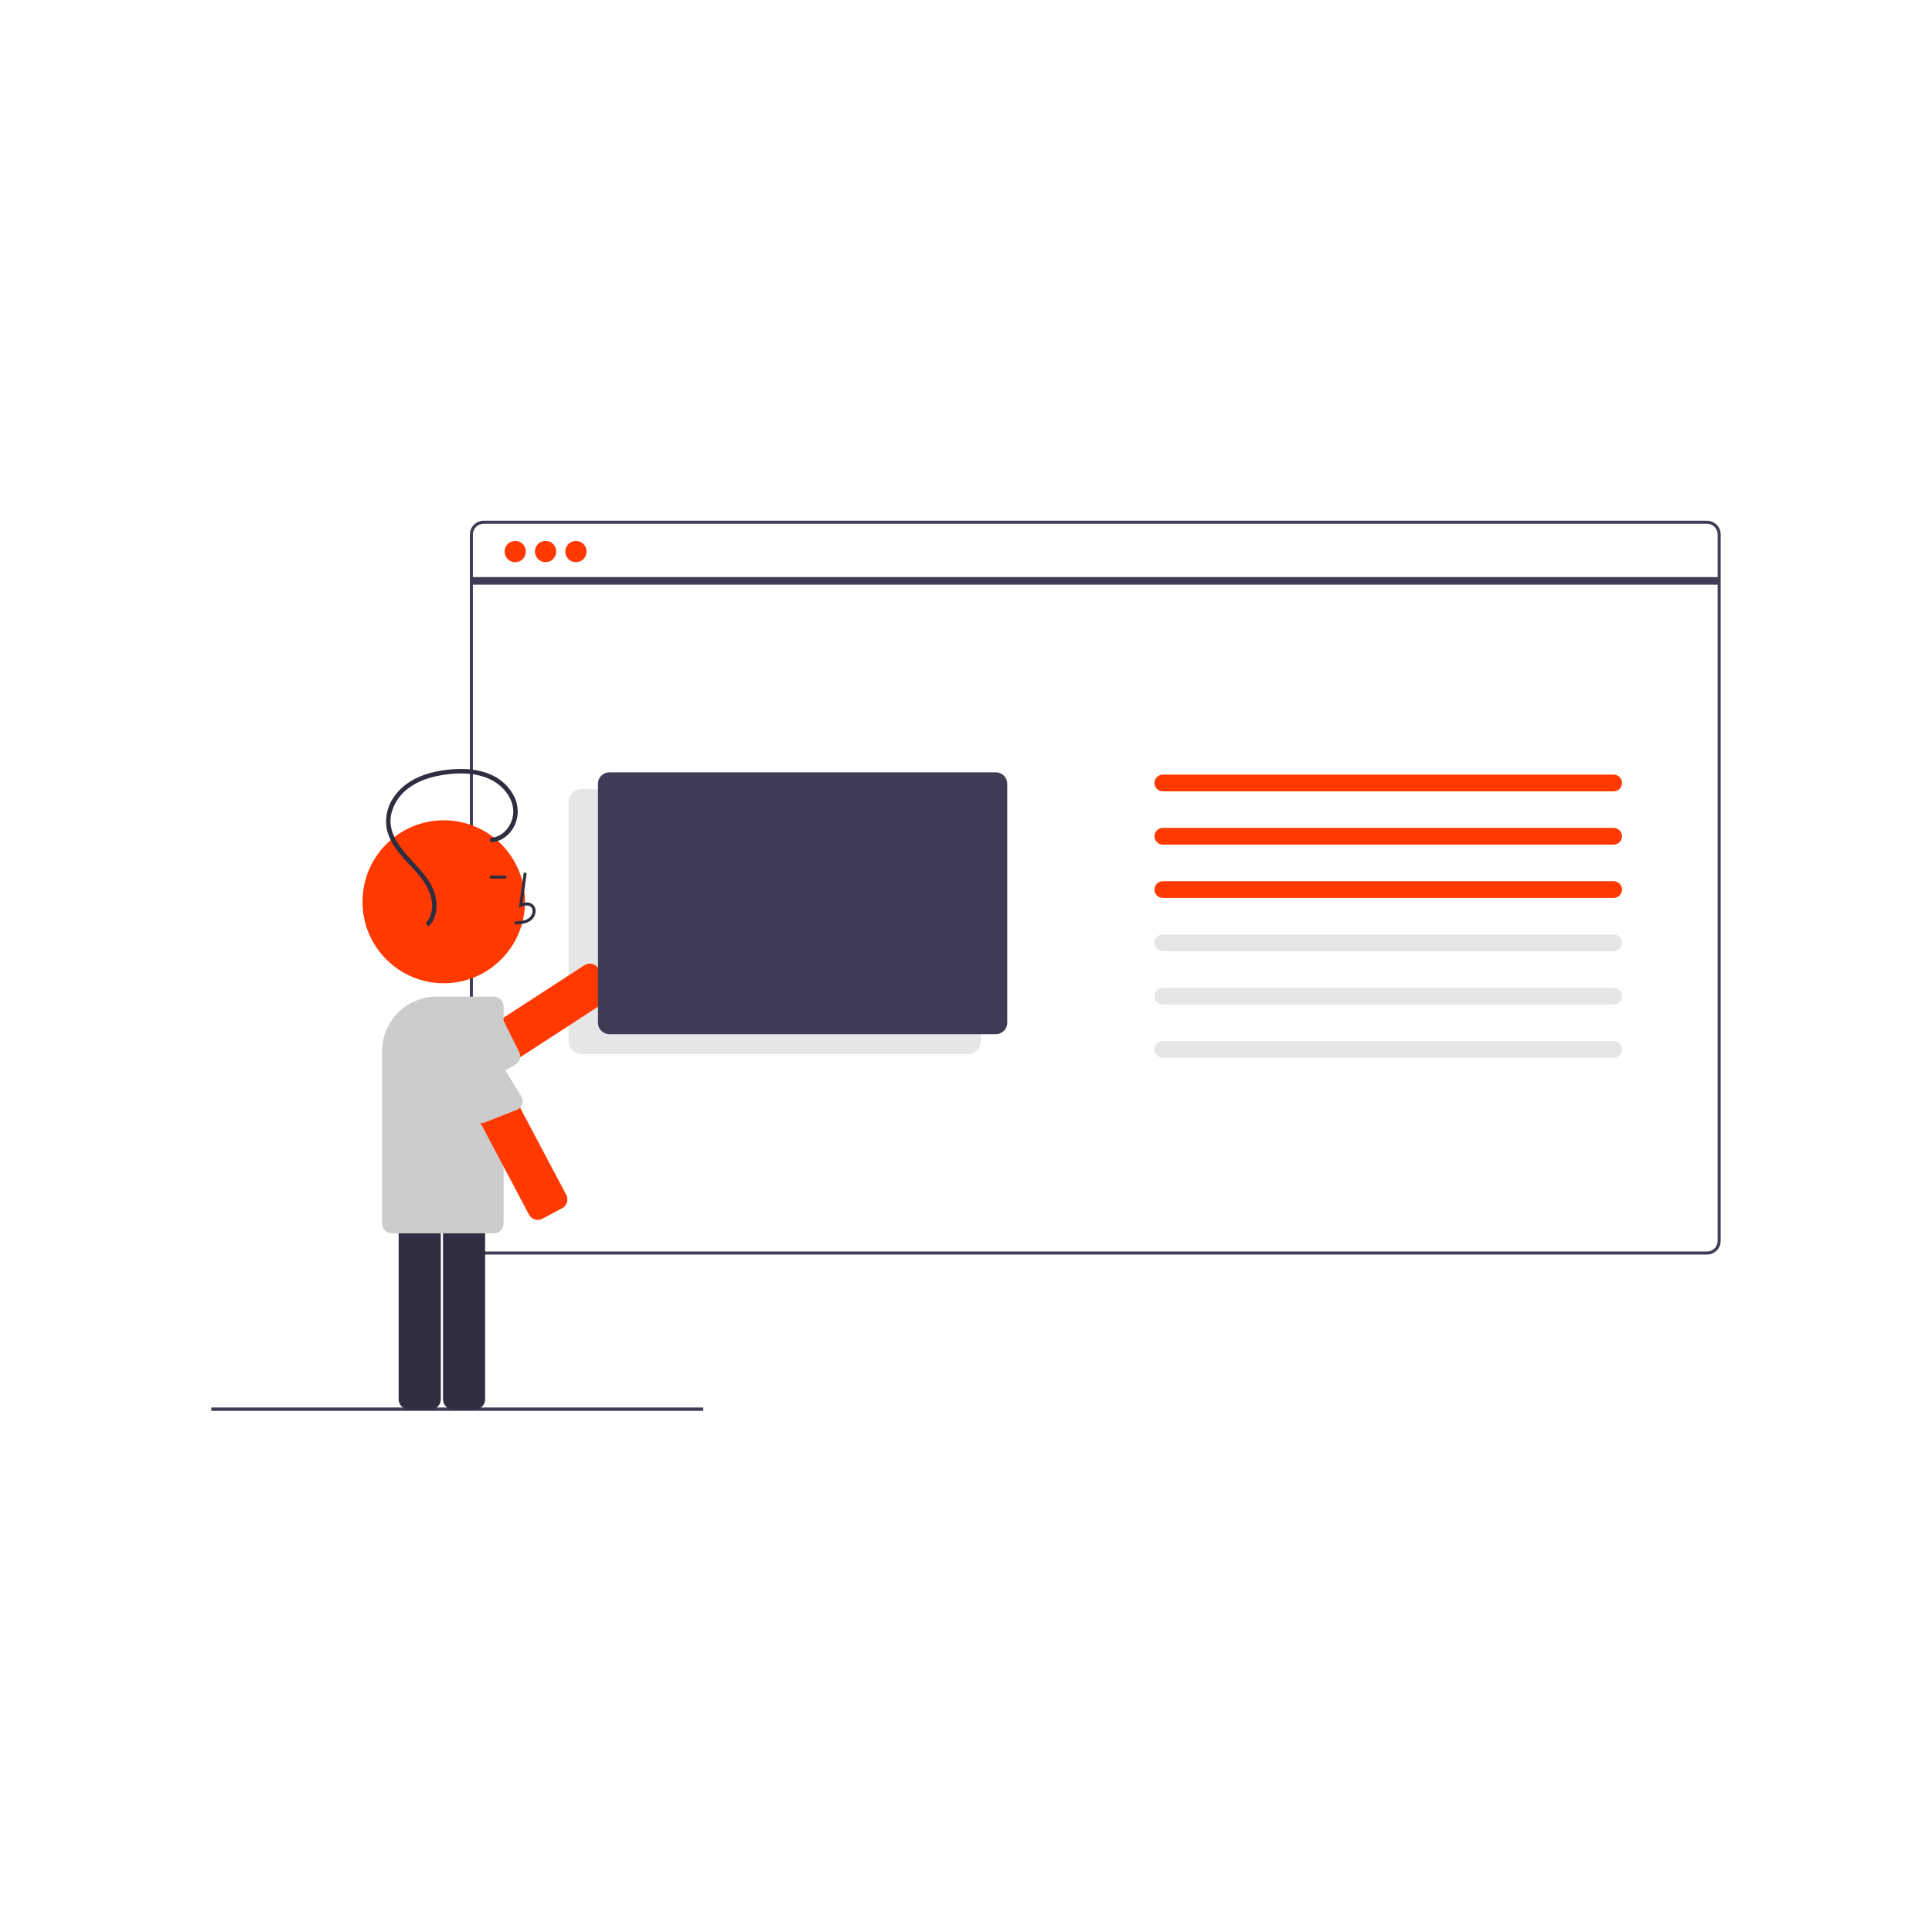 <svg width="256" height="256" viewBox="0 0 256 256" fill="none" xmlns="http://www.w3.org/2000/svg">
<g clip-path="url(#clip0)">
<path d="M93.175 186.497H28V186.949H93.175V186.497Z" fill="#3F3D56"/>
<path d="M226.19 166.236H64.072C63.592 166.236 63.132 166.044 62.793 165.704C62.453 165.364 62.262 164.902 62.262 164.421V70.816C62.262 70.334 62.453 69.873 62.793 69.532C63.132 69.192 63.592 69.001 64.072 69H226.19C226.67 69.001 227.13 69.192 227.469 69.532C227.809 69.873 228 70.334 228 70.816V164.421C228 164.902 227.809 165.364 227.469 165.704C227.13 166.044 226.67 166.236 226.19 166.236V166.236ZM64.072 69.403C63.699 69.404 63.341 69.553 63.077 69.818C62.813 70.082 62.665 70.441 62.664 70.816V164.421C62.665 164.795 62.813 165.154 63.077 165.419C63.341 165.683 63.699 165.832 64.072 165.833H226.19C226.563 165.832 226.921 165.683 227.185 165.419C227.449 165.154 227.597 164.795 227.598 164.421V70.816C227.597 70.441 227.449 70.082 227.185 69.818C226.921 69.553 226.563 69.404 226.19 69.403H64.072Z" fill="#3F3D56"/>
<path d="M128.26 139.658H77.046C76.592 139.657 76.158 139.476 75.837 139.155C75.517 138.833 75.336 138.398 75.336 137.943V106.271C75.336 105.816 75.517 105.38 75.837 105.059C76.158 104.737 76.592 104.556 77.046 104.556H128.26C128.714 104.556 129.148 104.737 129.469 105.059C129.789 105.38 129.969 105.816 129.97 106.271V137.943C129.969 138.398 129.789 138.833 129.469 139.155C129.148 139.476 128.714 139.657 128.26 139.658V139.658Z" fill="#E6E6E6"/>
<path d="M58.996 146.287C58.777 146.287 58.562 146.232 58.37 146.128C58.178 146.023 58.015 145.872 57.896 145.688L56.283 143.189C56.095 142.896 56.03 142.542 56.103 142.202C56.176 141.862 56.38 141.564 56.67 141.375L77.442 127.891C77.733 127.702 78.087 127.637 78.426 127.71C78.765 127.783 79.061 127.987 79.25 128.279L80.863 130.779C80.956 130.923 81.02 131.085 81.051 131.254C81.082 131.424 81.08 131.597 81.044 131.766C81.008 131.934 80.939 132.094 80.842 132.236C80.744 132.377 80.62 132.498 80.476 132.592L59.704 146.077C59.493 146.214 59.247 146.287 58.996 146.287Z" fill="#FF3900"/>
<path d="M59.643 145.91L68.326 141.047C68.597 140.895 68.799 140.645 68.891 140.348C68.983 140.05 68.957 139.729 68.818 139.451L66.807 135.397C66.727 135.237 66.614 135.097 66.474 134.986C66.334 134.875 66.171 134.797 65.997 134.757C65.823 134.717 65.643 134.716 65.468 134.754C65.294 134.792 65.131 134.869 64.989 134.978L56.718 141.377C56.449 141.552 56.261 141.826 56.194 142.14C56.127 142.454 56.186 142.781 56.359 143.051L57.973 145.551C58.147 145.82 58.421 146.01 58.734 146.077C59.047 146.144 59.374 146.084 59.643 145.91V145.91Z" fill="#CCCCCC"/>
<path d="M68.269 74.495C69.046 74.495 69.677 73.863 69.677 73.083C69.677 72.303 69.046 71.671 68.269 71.671C67.491 71.671 66.861 72.303 66.861 73.083C66.861 73.863 67.491 74.495 68.269 74.495Z" fill="#FF3900"/>
<path d="M72.292 74.495C73.069 74.495 73.7 73.863 73.7 73.083C73.7 72.303 73.069 71.671 72.292 71.671C71.514 71.671 70.884 72.303 70.884 73.083C70.884 73.863 71.514 74.495 72.292 74.495Z" fill="#FF3900"/>
<path d="M76.314 74.495C77.092 74.495 77.722 73.863 77.722 73.083C77.722 72.303 77.092 71.671 76.314 71.671C75.537 71.671 74.906 72.303 74.906 73.083C74.906 73.863 75.537 74.495 76.314 74.495Z" fill="#FF3900"/>
<path d="M227.799 76.464H62.463V77.473H227.799V76.464Z" fill="#3F3D56"/>
<path d="M80.741 102.337C80.341 102.337 79.958 102.497 79.675 102.78C79.392 103.064 79.233 103.449 79.233 103.85V135.522C79.233 135.923 79.392 136.308 79.675 136.591C79.958 136.875 80.341 137.035 80.741 137.035H131.956C132.356 137.035 132.74 136.875 133.022 136.591C133.305 136.308 133.464 135.923 133.465 135.522V103.85C133.464 103.449 133.305 103.064 133.022 102.78C132.74 102.497 132.356 102.337 131.956 102.337H80.741Z" fill="#3F3D56"/>
<path d="M154.082 102.639C153.788 102.639 153.507 102.756 153.299 102.964C153.092 103.172 152.975 103.455 152.975 103.749C152.975 104.043 153.092 104.325 153.299 104.533C153.507 104.741 153.788 104.858 154.082 104.858H213.82C214.113 104.858 214.395 104.741 214.602 104.533C214.809 104.325 214.926 104.043 214.926 103.749C214.926 103.455 214.809 103.172 214.602 102.964C214.395 102.756 214.113 102.639 213.82 102.639H154.082Z" fill="#FF3900"/>
<path d="M154.082 109.7C153.788 109.7 153.507 109.817 153.299 110.025C153.092 110.233 152.975 110.515 152.975 110.81C152.975 111.104 153.092 111.386 153.299 111.594C153.507 111.802 153.788 111.919 154.082 111.919H213.82C214.113 111.919 214.395 111.802 214.602 111.594C214.809 111.386 214.926 111.104 214.926 110.81C214.926 110.515 214.809 110.233 214.602 110.025C214.395 109.817 214.113 109.7 213.82 109.7H154.082Z" fill="#FF3900"/>
<path d="M154.082 116.761C153.788 116.761 153.507 116.878 153.299 117.086C153.092 117.294 152.975 117.576 152.975 117.87C152.975 118.165 153.092 118.447 153.299 118.655C153.507 118.863 153.788 118.98 154.082 118.98H213.82C214.113 118.98 214.395 118.863 214.602 118.655C214.809 118.447 214.926 118.165 214.926 117.87C214.926 117.576 214.809 117.294 214.602 117.086C214.395 116.878 214.113 116.761 213.82 116.761H154.082Z" fill="#FF3900"/>
<path d="M154.082 123.822C153.788 123.822 153.507 123.938 153.299 124.147C153.092 124.355 152.975 124.637 152.975 124.931C152.975 125.225 153.092 125.508 153.299 125.716C153.507 125.924 153.788 126.041 154.082 126.041H213.82C214.113 126.041 214.395 125.924 214.602 125.716C214.809 125.508 214.926 125.225 214.926 124.931C214.926 124.637 214.809 124.355 214.602 124.147C214.395 123.938 214.113 123.822 213.82 123.822H154.082Z" fill="#E6E6E6"/>
<path d="M154.082 130.882C153.788 130.882 153.507 130.999 153.299 131.207C153.092 131.415 152.975 131.697 152.975 131.992C152.975 132.286 153.092 132.568 153.299 132.776C153.507 132.984 153.788 133.101 154.082 133.101H213.82C214.113 133.101 214.395 132.984 214.602 132.776C214.809 132.568 214.926 132.286 214.926 131.992C214.926 131.697 214.809 131.415 214.602 131.207C214.395 130.999 214.113 130.882 213.82 130.882H154.082Z" fill="#E6E6E6"/>
<path d="M154.082 137.943C153.788 137.943 153.507 138.06 153.299 138.268C153.092 138.476 152.975 138.758 152.975 139.052C152.975 139.347 153.092 139.629 153.299 139.837C153.507 140.045 153.788 140.162 154.082 140.162H213.82C214.113 140.162 214.395 140.045 214.602 139.837C214.809 139.629 214.926 139.347 214.926 139.052C214.926 138.758 214.809 138.476 214.602 138.268C214.395 138.06 214.113 137.943 213.82 137.943H154.082Z" fill="#E6E6E6"/>
<path d="M58.799 130.286C64.744 130.286 69.563 125.452 69.563 119.489C69.563 113.526 64.744 108.692 58.799 108.692C52.853 108.692 48.034 113.526 48.034 119.489C48.034 125.452 52.853 130.286 58.799 130.286Z" fill="#FF3900"/>
<path d="M57.102 186.737H54.134C53.787 186.736 53.455 186.598 53.21 186.352C52.965 186.106 52.827 185.773 52.826 185.425V160.609C52.827 160.261 52.965 159.928 53.21 159.682C53.455 159.436 53.787 159.298 54.134 159.298H57.102C57.449 159.298 57.781 159.436 58.026 159.682C58.272 159.928 58.41 160.261 58.41 160.609V185.425C58.41 185.773 58.272 186.106 58.026 186.352C57.781 186.598 57.449 186.736 57.102 186.737V186.737Z" fill="#2F2E41"/>
<path d="M62.974 186.737H60.005C59.659 186.736 59.327 186.598 59.081 186.352C58.836 186.106 58.698 185.773 58.698 185.425V160.609C58.698 160.261 58.836 159.928 59.081 159.682C59.327 159.436 59.659 159.298 60.005 159.298H62.974C63.321 159.298 63.653 159.436 63.898 159.682C64.143 159.928 64.281 160.261 64.282 160.609V185.425C64.281 185.773 64.143 186.106 63.898 186.352C63.653 186.598 63.321 186.736 62.974 186.737Z" fill="#2F2E41"/>
<path d="M65.421 163.426H51.932C51.585 163.425 51.253 163.287 51.008 163.041C50.763 162.795 50.625 162.462 50.624 162.114V139.298C50.627 137.379 51.388 135.54 52.74 134.183C54.093 132.826 55.927 132.063 57.841 132.061H65.421C65.767 132.061 66.1 132.199 66.345 132.445C66.59 132.691 66.728 133.024 66.728 133.372V162.114C66.728 162.462 66.59 162.795 66.345 163.041C66.1 163.287 65.767 163.425 65.421 163.426V163.426Z" fill="#CCCCCC"/>
<path d="M68.195 122.489L68.184 122.085C68.932 122.064 69.592 122.017 70.088 121.654C70.228 121.545 70.344 121.407 70.426 121.25C70.509 121.092 70.557 120.918 70.567 120.741C70.575 120.632 70.559 120.523 70.519 120.421C70.478 120.32 70.415 120.229 70.335 120.157C70.006 119.878 69.476 119.968 69.09 120.146L68.757 120.299L69.395 115.62L69.794 115.675L69.251 119.655C69.776 119.5 70.261 119.566 70.594 119.848C70.722 119.96 70.822 120.1 70.887 120.258C70.952 120.415 70.98 120.585 70.969 120.755C70.957 120.994 70.893 121.227 70.782 121.439C70.671 121.65 70.515 121.835 70.325 121.98C69.688 122.447 68.86 122.47 68.195 122.489Z" fill="#2F2E41"/>
<path d="M67.093 116.018H64.926V116.422H67.093V116.018Z" fill="#2F2E41"/>
<path d="M71.254 161.645C71.016 161.645 70.783 161.58 70.579 161.457C70.375 161.335 70.209 161.158 70.097 160.948L58.498 139.027C58.336 138.72 58.302 138.361 58.404 138.028C58.506 137.696 58.734 137.418 59.041 137.254L61.663 135.859C61.969 135.696 62.327 135.662 62.659 135.764C62.99 135.866 63.268 136.095 63.431 136.402L75.029 158.323C75.191 158.63 75.225 158.989 75.124 159.322C75.022 159.654 74.793 159.933 74.487 160.096L71.865 161.492C71.677 161.592 71.467 161.645 71.254 161.645Z" fill="#FF3900"/>
<path d="M57.664 138.981L62.749 148.077C62.876 148.361 63.108 148.585 63.395 148.702C63.682 148.819 64.004 148.821 64.292 148.707L68.492 147.048C68.658 146.982 68.808 146.88 68.93 146.75C69.052 146.62 69.144 146.464 69.198 146.294C69.253 146.123 69.27 145.943 69.247 145.766C69.224 145.588 69.162 145.418 69.066 145.268L63.425 136.046C63.274 135.763 63.018 135.551 62.712 135.457C62.407 135.362 62.076 135.394 61.793 135.543L58.165 137.343C57.882 137.494 57.67 137.751 57.576 138.058C57.483 138.365 57.514 138.697 57.664 138.981V138.981Z" fill="#CCCCCC"/>
<path d="M65.188 111.595C66.487 111.474 67.574 110.612 68.15 109.458C68.445 108.86 68.599 108.203 68.602 107.537C68.605 106.871 68.456 106.213 68.166 105.613C67.555 104.355 66.534 103.344 65.272 102.747C63.805 102.034 62.148 101.837 60.534 101.902C57.492 102.025 54.141 102.882 52.272 105.483C51.392 106.662 51.01 108.141 51.207 109.601C51.444 111.133 52.373 112.459 53.366 113.603C54.406 114.801 55.606 115.881 56.428 117.253C57.14 118.441 57.522 119.937 57.047 121.285C56.933 121.605 56.765 121.902 56.549 122.163C56.303 122.461 56.727 122.891 56.976 122.591C57.832 121.555 58.005 120.187 57.735 118.898C57.438 117.479 56.582 116.279 55.646 115.207C53.825 113.122 51.112 110.844 51.877 107.728C52.237 106.378 53.055 105.195 54.191 104.385C55.408 103.5 56.854 103.012 58.323 102.748C61.133 102.242 64.538 102.295 66.661 104.491C67.544 105.404 68.151 106.68 67.989 107.975C67.842 109.142 67.099 110.287 66.012 110.774C65.751 110.89 65.473 110.963 65.188 110.99C64.805 111.026 64.801 111.631 65.188 111.595L65.188 111.595Z" fill="#2F2E41"/>
</g>
<defs>
<clipPath id="clip0">
<rect width="200" height="117.949" fill="white" transform="translate(28 69)"/>
</clipPath>
</defs>
</svg>
